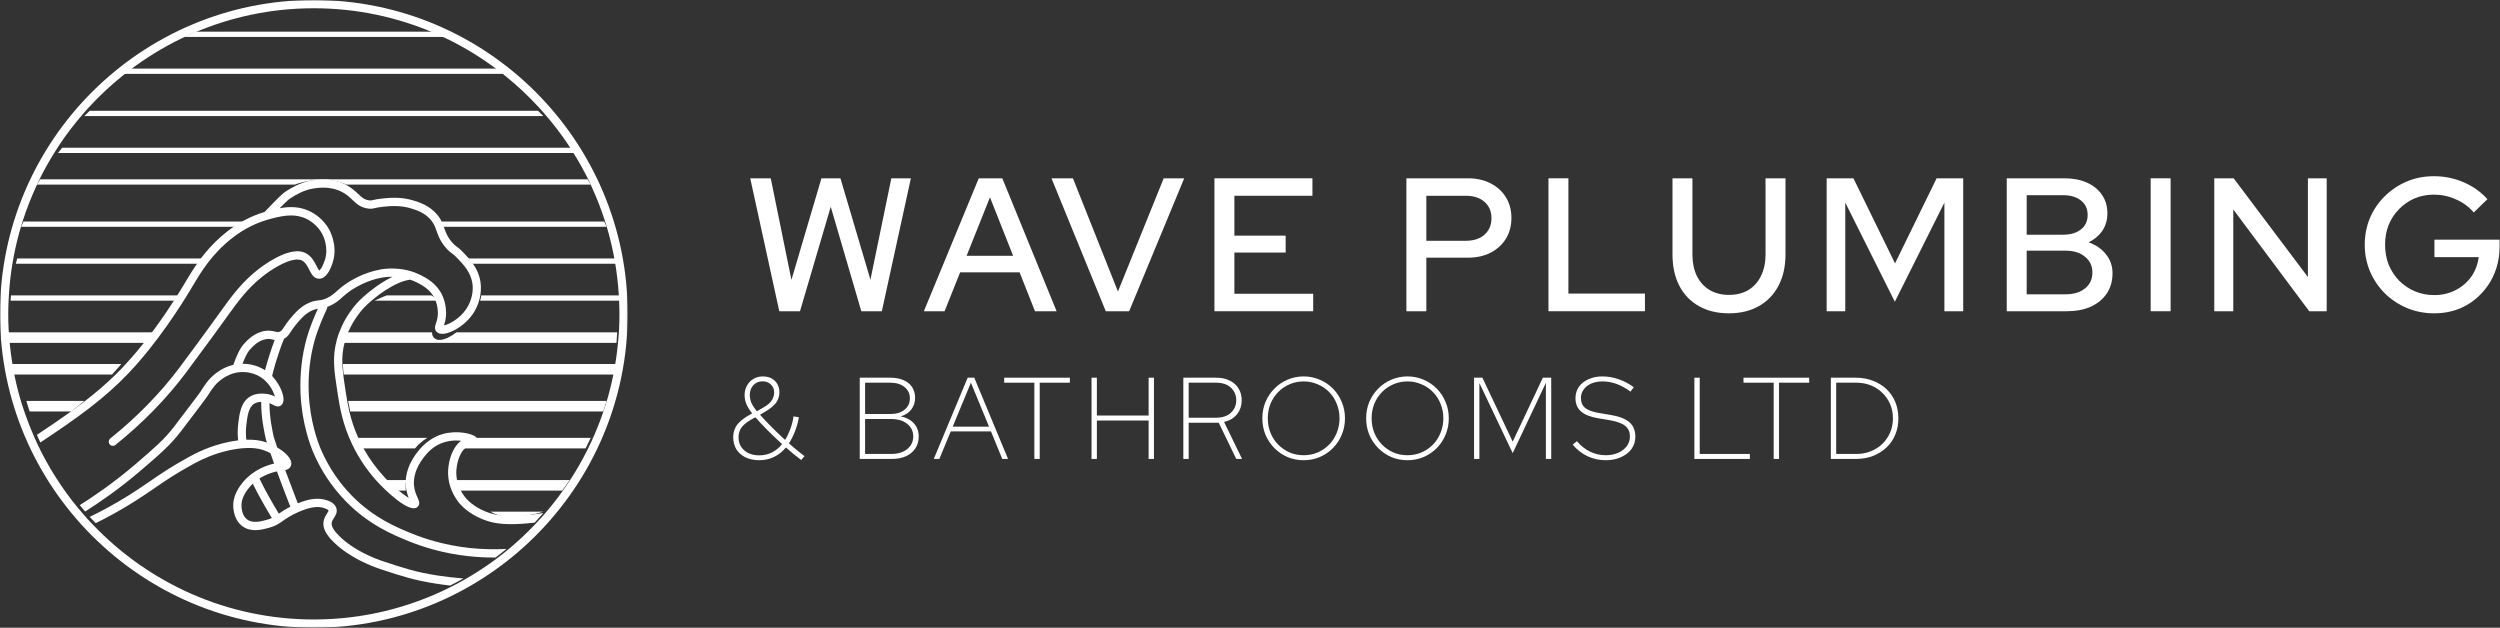 <svg width="912" height="229" viewBox="0 0 912 229" fill="none" xmlns="http://www.w3.org/2000/svg">
    <rect x="0" y="0" width="912" height="229" fill="#333333" stroke="none"/>
    <path fill-rule="evenodd" clip-rule="evenodd" d="M195.092 187.499C196.116 187.274 197.163 186.948 198.2 186.664H178.957C182.318 188.673 186.668 189.361 195.092 187.499" fill="white"/>
    <path fill-rule="evenodd" clip-rule="evenodd" d="M166.487 178.966H205.124C206.052 177.703 206.95 176.42 207.822 175.118H165.486C165.615 176.425 165.944 177.716 166.487 178.966" fill="white"/>
    <path fill-rule="evenodd" clip-rule="evenodd" d="M140.469 175.118C140.71 175.39 140.93 175.679 141.176 175.946C142.196 177.047 143.223 178.058 144.212 178.966H148.057C148.043 178.834 148.02 178.714 148.009 178.577C147.932 177.605 147.956 176.431 148.167 175.118H140.469Z" fill="white"/>
    <path fill-rule="evenodd" clip-rule="evenodd" d="M129.285 160.529C129.786 161.568 130.34 162.573 130.904 163.571H151.394C152.32 162.483 153.784 160.994 155.864 159.723H128.923C129.048 159.994 129.153 160.255 129.285 160.529" fill="white"/>
    <path fill-rule="evenodd" clip-rule="evenodd" d="M172.572 160.359C172.508 161.743 171.077 161.944 170.606 162.009C170.186 162.068 169.665 162.142 169.102 162.372C168.457 162.637 167.898 163.056 167.41 163.571H213.62C214.277 162.302 214.911 161.019 215.52 159.723H172.465C172.56 159.974 172.578 160.201 172.572 160.359" fill="white"/>
    <path fill-rule="evenodd" clip-rule="evenodd" d="M10.794 150.101H26.001C27.661 148.806 29.25 147.527 30.78 146.252H9.612C9.979 147.548 10.388 148.824 10.794 150.101" fill="white"/>
    <path fill-rule="evenodd" clip-rule="evenodd" d="M127.762 150.101H220.076C220.494 148.824 220.915 147.548 221.293 146.252H126.999C127.207 147.477 127.463 148.768 127.762 150.101" fill="white"/>
    <path fill-rule="evenodd" clip-rule="evenodd" d="M125.377 136.63H224.499C224.739 135.357 224.937 134.068 225.142 132.781H125.074C125.123 134.007 125.236 135.292 125.377 136.63" fill="white"/>
    <path fill-rule="evenodd" clip-rule="evenodd" d="M4.482 136.63H40.866C41.667 135.76 42.462 134.878 43.249 133.969C43.587 133.578 43.917 133.178 44.251 132.781H3.839C4.044 134.068 4.242 135.357 4.482 136.63" fill="white"/>
    <path fill-rule="evenodd" clip-rule="evenodd" d="M2.169 125.084H53.282C54.149 123.787 54.991 122.5 55.797 121.235H1.915C1.973 122.526 2.079 123.803 2.169 125.084" fill="white"/>
    <path fill-rule="evenodd" clip-rule="evenodd" d="M160.719 123.987C159.615 124.093 158.761 123.796 158.193 123.092C157.72 122.505 157.592 121.866 157.623 121.235H126.493C125.987 122.409 125.504 123.684 125.074 125.084H224.891C224.98 123.803 225.084 122.526 225.142 121.235H166.51C164.445 122.843 162.334 123.831 160.719 123.987" fill="white"/>
    <path fill-rule="evenodd" clip-rule="evenodd" d="M175.108 109.689H227.066C227.023 109.045 226.957 108.404 226.884 107.765H175.566C175.513 108.454 175.353 109.098 175.108 109.689" fill="white"/>
    <path fill-rule="evenodd" clip-rule="evenodd" d="M141.039 107.765C139.43 108.385 137.929 109.053 136.62 109.689H159.713C159.693 109.664 159.68 109.639 159.659 109.614C159.044 108.86 158.234 108.257 157.365 107.765H141.039Z" fill="white"/>
    <path fill-rule="evenodd" clip-rule="evenodd" d="M3.839 109.689H63.475C64.211 108.974 64.861 108.328 65.419 107.765H4.015C3.945 108.404 3.881 109.045 3.839 109.689" fill="white"/>
    <path fill-rule="evenodd" clip-rule="evenodd" d="M171.973 96.219H225.142C224.977 95.574 224.802 94.933 224.613 94.294H169.335C170.196 94.877 171.109 95.507 171.973 96.219" fill="white"/>
    <path fill-rule="evenodd" clip-rule="evenodd" d="M5.763 96.219H72.767C73.467 95.585 74.227 94.941 75.041 94.294H6.284C6.097 94.933 5.924 95.574 5.763 96.219" fill="white"/>
    <path fill-rule="evenodd" clip-rule="evenodd" d="M7.688 82.748H86.905C88.67 82.008 90.49 81.365 92.36 80.823H8.561C8.26 81.462 7.966 82.102 7.688 82.748" fill="white"/>
    <path fill-rule="evenodd" clip-rule="evenodd" d="M161.315 82.748H221.293C221.016 82.102 220.723 81.462 220.423 80.823H159.713C160.458 81.495 160.939 82.131 161.315 82.748" fill="white"/>
    <path fill-rule="evenodd" clip-rule="evenodd" d="M126.424 67.353H215.52C215.135 66.711 214.769 66.061 214.363 65.428H14.617C14.212 66.061 13.845 66.711 13.461 67.353H107.516C109.199 66.735 111.208 66.162 113.59 65.87C118.068 65.322 122.082 65.692 125.519 66.968C125.85 67.091 126.128 67.223 126.424 67.353" fill="white"/>
    <path fill-rule="evenodd" clip-rule="evenodd" d="M208.212 53.882H22.693C22.167 54.516 21.665 55.163 21.158 55.807H209.747C209.24 55.163 208.738 54.516 208.212 53.882" fill="white"/>
    <path fill-rule="evenodd" clip-rule="evenodd" d="M196.254 40.412H32.726C32.063 41.042 31.424 41.691 30.78 42.336H198.2C197.556 41.691 196.918 41.042 196.254 40.412" fill="white"/>
    <path fill-rule="evenodd" clip-rule="evenodd" d="M182.124 25.017H46.857C45.976 25.645 45.111 26.29 44.251 26.941H184.73C183.87 26.29 183.005 25.645 182.124 25.017" fill="white"/>
    <path fill-rule="evenodd" clip-rule="evenodd" d="M159.46 11.546H71.446C70.066 12.164 68.694 12.797 67.343 13.47H163.562C162.211 12.797 160.839 12.164 159.46 11.546" fill="white"/>
    <path fill-rule="evenodd" clip-rule="evenodd" d="M96.732 134.874C96.717 134.931 96.707 134.986 96.692 135.044C93.525 133.016 90.232 132.69 88.469 132.695C89.139 130.971 90.113 128.709 91.054 127.662C92.17 126.418 94.248 124.104 97.207 123.697C98.257 123.548 98.895 123.718 99.578 123.893C99.777 123.945 99.986 123.995 100.2 124.041C99.009 127.129 97.51 131.833 96.732 134.874M96.807 161.253C94.821 160.602 92.489 160.33 89.855 160.415C89.653 158.567 89.658 156.703 89.884 154.868C90.266 151.776 90.659 148.58 92.719 147.286C93.565 146.756 94.52 146.63 95.279 146.61C95.284 152.491 96.328 157.254 96.965 160.146C96.984 160.213 97.111 160.646 97.368 161.454C97.179 161.385 96.99 161.315 96.807 161.253M105.782 184.516C105.826 184.627 105.868 184.737 105.912 184.849C103.981 185.82 102.743 186.663 101.731 187.373C101.61 187.181 101.474 186.961 101.326 186.72C99.607 183.917 96.256 178.038 94.641 174.563C95.882 173.776 97.259 173.101 98.806 172.575C99.629 172.295 100.366 172.111 101.025 171.978C102.25 175.323 103.822 179.49 105.782 184.516M99.142 188.98C98.57 189.246 97.915 189.483 97.067 189.706C95.111 190.219 92.153 190.993 90.173 189.51C89.031 188.654 88.34 187.21 88.121 185.215C87.746 181.845 89.871 179.161 90.892 177.871C91.292 177.367 91.746 176.902 92.217 176.451C94.062 180.284 97.402 186.1 99.022 188.702C99.078 188.793 99.131 188.878 99.183 188.96C99.169 188.967 99.156 188.974 99.142 188.98M197.616 187.248C196.608 187.39 195.591 187.551 194.597 187.663C186.413 188.587 182.187 188.246 178.922 187.248C178.331 187.068 177.769 186.869 177.224 186.649C172.543 184.766 170.249 182.166 169.478 181.135C168.653 180.033 167.994 178.874 167.502 177.681C166.967 176.383 166.642 175.042 166.516 173.684C166.454 173.018 166.428 172.349 166.467 171.678C166.584 169.667 167.319 165.999 169.214 163.939C169.684 163.428 170.223 163.012 170.845 162.749C171.389 162.52 171.892 162.447 172.297 162.389C172.75 162.324 174.132 162.125 174.193 160.75C174.199 160.595 174.182 160.369 174.09 160.119C173.993 159.854 173.812 159.562 173.475 159.294C172.052 158.167 166.676 156.85 161.471 158.345C159.943 158.785 158.639 159.42 157.5 160.119C155.445 161.381 153.997 162.858 153.082 163.939C152.779 164.297 152.513 164.626 152.323 164.867C149.747 168.143 148.619 171.171 148.201 173.684C147.974 175.048 147.948 176.266 148.031 177.276C148.043 177.419 148.067 177.543 148.083 177.681C148.267 179.307 148.691 180.628 149.107 181.647C147.792 180.839 145.943 179.455 143.941 177.681C142.875 176.737 141.769 175.688 140.671 174.544C140.405 174.267 140.168 173.966 139.909 173.684C137.185 170.718 134.812 167.458 132.833 163.939C132.275 162.948 131.728 161.95 131.233 160.92C131.102 160.648 130.999 160.388 130.875 160.119C129.223 156.528 128.179 153.218 127.465 150.198C127.167 148.936 126.912 147.714 126.703 146.555C126.456 145.183 126.257 143.883 126.069 142.658C125.714 140.345 125.413 138.329 125.195 136.455C125.055 135.25 124.943 134.092 124.895 132.989C124.77 130.14 124.995 127.525 125.81 124.611C125.995 123.948 126.209 123.325 126.428 122.712C126.855 121.516 127.332 120.428 127.834 119.426C129.56 115.981 131.523 113.677 132.338 112.736C133.049 111.913 134.51 110.502 136.386 108.969C137.645 107.94 139.089 106.862 140.637 105.86C143.425 104.054 146.524 102.512 149.39 102.056C149.441 102.048 149.479 102.017 149.528 102.004C150.399 102.292 151.278 102.628 152.159 103.08C153.29 103.659 154.903 104.49 156.344 105.86C157.18 106.654 157.959 107.629 158.551 108.847C158.571 108.888 158.584 108.928 158.602 108.969C159.836 111.598 159.756 114.255 159.726 114.766C159.64 116.206 159.308 117.166 159.044 117.939C158.886 118.395 158.712 118.907 158.683 119.426C158.653 119.964 158.779 120.51 159.249 121.011C159.811 121.611 160.658 121.865 161.752 121.775C163.352 121.642 165.444 120.799 167.49 119.426C169.381 118.157 171.233 116.437 172.616 114.365C173.253 113.407 174.34 111.485 174.97 108.969C175.208 108.014 175.364 106.973 175.416 105.86C175.462 104.893 175.446 103.89 175.278 102.829C174.783 99.688 173.383 97.25 171.795 95.227C170.943 94.142 170.043 93.184 169.193 92.295C169.103 92.2 169.008 92.099 168.919 92.006C167.76 90.796 167.09 90.311 166.552 89.922C166.062 89.568 165.708 89.313 164.991 88.494C163.208 86.464 162.656 84.889 162.074 83.223C161.874 82.653 161.669 82.075 161.419 81.486C161.046 80.603 160.567 79.692 159.826 78.731C159.649 78.501 159.457 78.268 159.247 78.031C156.451 74.879 152.944 73.794 150.846 73.145C146.272 71.732 142.161 72.145 139.444 72.42C137.68 72.596 136.74 72.824 136.117 72.974C135.5 73.122 135.309 73.166 134.703 73.091C132.858 72.86 131.964 72.005 130.61 70.709C129.665 69.805 128.491 68.722 126.818 67.743C126.522 67.569 126.243 67.393 125.912 67.228C122.473 65.519 118.457 65.024 113.976 65.757C111.592 66.148 109.582 66.916 107.899 67.743C106.502 68.429 105.325 69.155 104.38 69.746C102.979 70.621 100.546 73.12 97.965 75.822C97.348 76.469 96.842 77 96.515 77.322C95.181 77.722 93.869 78.191 92.58 78.731C90.727 79.506 88.924 80.426 87.174 81.486C85.771 82.335 84.399 83.265 83.071 84.294C79.747 86.869 77.073 89.603 74.849 92.295C74.034 93.281 73.274 94.262 72.573 95.227C70.523 98.051 68.921 100.744 67.544 103.06L66.813 104.287C66.538 104.746 66.209 105.286 65.857 105.86C65.299 106.77 64.647 107.813 63.908 108.969C62.03 111.909 59.608 115.539 56.773 119.426C55.985 120.505 55.163 121.604 54.316 122.712C51.687 126.152 48.79 129.67 45.716 132.989C45.386 133.345 45.059 133.706 44.725 134.058C43.947 134.877 43.159 135.671 42.366 136.455C38.74 140.039 34.931 143.296 30.688 146.555C29.116 147.762 27.483 148.972 25.778 150.198C22.067 152.865 18.007 155.622 13.461 158.64C13.87 159.572 14.278 160.505 14.712 161.424C28.267 152.431 38.11 145.381 46.887 136.149C57.453 125.038 66.134 111.259 69.376 105.851L70.115 104.613C73.291 99.268 77.245 92.616 84.896 86.689C88.745 83.708 92.946 81.538 97.395 80.209C97.829 80.08 98.262 79.949 98.701 79.835C98.933 79.775 99.173 79.716 99.408 79.655C101.509 79.118 103.741 78.617 106.031 78.597C106.672 78.591 107.316 78.621 107.964 78.704C108.716 78.8 109.47 78.97 110.226 79.217C110.683 79.367 111.141 79.526 111.597 79.741C112.766 80.29 114.725 81.459 116.357 83.544C116.776 84.078 117.178 84.658 117.534 85.32C117.953 86.104 119.98 90.242 118.527 94.82C117.715 97.381 116.737 98.587 116.5 98.688C116.249 98.538 115.787 97.631 115.481 97.033C114.724 95.544 113.685 93.506 111.61 92.389C108.661 90.806 104.222 91.791 98.435 95.323C97.616 95.823 96.841 96.34 96.088 96.866C95.628 97.187 95.179 97.511 94.742 97.841C88.424 102.6 84.393 108.194 80.781 113.224L80.563 113.526C80.49 113.629 73.146 123.847 65.574 133.973C58.566 143.342 50.041 152.084 40.238 159.951C39.591 160.471 39.485 161.42 40 162.074C40.512 162.725 41.453 162.834 42.105 162.314C52.105 154.289 60.806 145.365 67.967 135.789C71.172 131.505 74.328 127.212 76.92 123.664C77.451 122.937 77.96 122.239 78.438 121.582C81.154 117.852 82.953 115.349 82.989 115.299L83.207 114.995C84.09 113.765 84.989 112.528 85.914 111.294C86.835 110.066 87.798 108.845 88.819 107.639C90.709 105.405 92.833 103.236 95.35 101.202C95.785 100.85 96.223 100.5 96.684 100.157C97.721 99.385 98.805 98.628 99.986 97.907C104.674 95.046 108.304 94.041 110.201 95.054C111.448 95.726 112.143 97.092 112.817 98.413C113.598 99.947 114.483 101.684 116.401 101.684H116.44C118.976 101.656 120.527 98.437 121.38 95.741C122.425 92.449 122.046 89.36 121.433 87.135C121.146 86.093 120.812 85.248 120.545 84.656C120.386 84.305 120.251 84.035 120.167 83.881C118.013 79.871 114.666 77.85 112.864 77.003C109.06 75.214 105.341 75.351 102.001 75.969C103.504 74.428 105.133 72.829 105.959 72.313C107.955 71.065 110.686 69.357 114.456 68.738C118.308 68.11 121.718 68.51 124.587 69.937C126.383 70.83 127.483 71.882 128.547 72.9C130.005 74.294 131.513 75.736 134.333 76.088C135.486 76.229 136.068 76.09 136.813 75.912C137.389 75.773 138.179 75.583 139.743 75.425C142.22 75.176 145.968 74.797 149.969 76.033C151.883 76.626 154.774 77.521 157.014 80.045C158.286 81.48 158.732 82.754 159.247 84.227C159.871 86.008 160.577 88.024 162.747 90.497C163.687 91.568 164.257 91.979 164.807 92.377C165.291 92.729 165.792 93.091 166.767 94.108C169.07 96.512 171.68 99.239 172.32 103.304C173.04 107.87 170.825 111.635 170.129 112.68C167.687 116.339 163.765 118.343 161.946 118.721C162.233 117.877 162.613 116.657 162.716 114.95C162.771 114.032 162.827 110.784 161.243 107.52C159.19 103.292 155.499 101.403 153.513 100.385C153.131 100.19 152.751 100.044 152.37 99.877C152.045 99.735 151.72 99.568 151.397 99.445C149.392 98.678 147.436 98.281 145.637 98.091C142.975 97.811 140.669 98 139.145 98.237C138.895 98.276 138.638 98.342 138.385 98.389C133.022 99.397 127.119 102.301 123.137 105.954L122.913 106.162C122.139 106.882 120.97 107.97 119.118 108.808C117.848 109.383 117.093 109.47 116.218 109.571C115.356 109.669 114.375 109.781 112.994 110.342C111.007 111.15 109.473 112.364 108.163 113.675C107.754 114.084 107.368 114.501 106.998 114.92C106.579 115.394 106.177 115.868 105.789 116.33C105.369 116.831 105.027 117.28 104.719 117.699C104.246 118.345 103.875 118.905 103.583 119.353C103.449 119.559 103.345 119.713 103.24 119.868C102.778 120.549 102.524 120.81 102 121.007C101.378 121.241 101.048 121.153 100.32 120.967C99.522 120.762 98.431 120.486 96.801 120.703C92.76 121.261 90.108 124.215 88.832 125.636C87.318 127.321 86.053 130.562 85.287 132.622C85.228 132.782 85.168 132.944 85.114 133.089C84.669 133.193 84.245 133.313 83.847 133.443C81.903 134.081 80.537 134.958 79.868 135.387C76.578 137.502 74.863 140.188 73.487 142.347L73.243 142.729C73.2 142.794 72.093 144.453 63.6 155.538C59.983 160.258 56.543 163.215 49.69 169.106C41.299 176.318 33.902 181.233 29.1 184.283C29.74 185.07 30.407 185.833 31.068 186.603C35.946 183.493 43.299 178.567 51.633 171.403C58.644 165.377 62.162 162.352 65.97 157.385C74.701 145.99 75.713 144.44 75.753 144.378L76.006 143.981C77.352 141.872 78.742 139.692 81.479 137.934C82.36 137.368 84.698 135.865 88.02 135.722C89.396 135.661 92.987 135.791 96.067 138.282C98.517 140.267 99.834 143.009 100.274 144.645C99.373 144.208 98.101 143.71 96.433 143.608C95.554 143.555 93.23 143.41 91.136 144.723C87.863 146.776 87.357 150.878 86.911 154.495C86.658 156.533 86.651 158.6 86.87 160.651C85.775 160.786 84.645 160.966 83.463 161.211C76.24 162.699 71.114 165.504 68.924 166.702C62.402 170.274 58.718 172.811 54.818 175.497C53.365 176.498 51.86 177.528 50.189 178.63C49.26 179.242 48.294 179.87 47.222 180.541C41.885 183.884 36.928 186.526 32.742 188.551C33.446 189.334 34.181 190.087 34.906 190.85C38.99 188.841 43.73 186.284 48.802 183.107C51.857 181.194 54.221 179.566 56.509 177.99C60.344 175.349 63.966 172.855 70.353 169.356C70.641 169.199 70.996 169.007 71.389 168.798C72.574 168.168 74.241 167.345 76.298 166.521C78.469 165.652 81.063 164.788 84.063 164.17C84.91 163.995 85.848 163.829 86.836 163.698C87.878 163.559 88.977 163.464 90.084 163.433C92.078 163.378 94.1 163.543 95.876 164.125C96.883 164.457 97.807 164.866 98.649 165.303C99.021 166.384 99.466 167.655 99.99 169.12C99.338 169.266 98.635 169.446 97.85 169.714C96.097 170.309 94.532 171.082 93.107 171.979C92.001 172.676 90.992 173.456 90.091 174.33C89.547 174.856 89.018 175.396 88.551 175.986C87.378 177.468 84.63 180.939 85.142 185.549C85.536 189.112 87.123 190.989 88.386 191.934C91.518 194.281 95.464 193.247 97.822 192.629C100.489 191.928 101.772 191.027 103.257 189.983C104.467 189.132 105.84 188.166 108.436 186.982C113.765 184.546 116.343 184.788 117.989 185.275C119.531 185.729 119.8 186.119 119.844 186.266C119.888 186.412 119.538 186.956 119.307 187.316C118.823 188.07 118.22 189.007 118.031 190.275C117.683 192.616 118.839 194.941 121.779 197.813C127.433 203.336 135.076 206.397 139.128 207.73C146.585 210.187 151.085 211.671 159.006 212.906C160.789 213.183 162.528 213.413 164.223 213.605C165.855 212.784 167.463 211.922 169.048 211.023C166.017 210.792 162.821 210.443 159.462 209.92C151.785 208.724 147.62 207.351 140.059 204.86C136.252 203.606 129.085 200.743 123.866 195.645C121.749 193.577 120.809 191.967 120.995 190.721C121.087 190.101 121.443 189.546 121.821 188.961C122.417 188.033 123.159 186.88 122.711 185.392C122.095 183.337 119.723 182.638 118.829 182.376C116.374 181.654 113.678 181.837 110.355 182.967C109.804 183.154 109.235 183.369 108.648 183.609C108.592 183.465 108.536 183.322 108.481 183.181C108.294 182.701 108.097 182.199 107.917 181.736C106.365 177.727 105.092 174.342 104.044 171.488C104.195 171.455 104.342 171.416 104.485 171.372C105.236 171.136 105.864 170.717 106.15 169.833C106.825 167.752 104.559 165.376 101.662 163.561C101.479 163.446 101.297 163.331 101.11 163.221C100.224 160.608 99.867 159.398 99.865 159.398C99.29 156.776 98.343 152.425 98.285 147.07C98.558 147.175 98.809 147.287 99.043 147.402C99.224 147.492 99.402 147.582 99.564 147.669C100.384 148.102 101.506 148.695 102.562 147.86C102.954 147.55 103.424 146.931 103.431 145.746C103.444 143.656 102.044 140.31 99.692 137.643C99.553 137.485 99.421 137.323 99.275 137.17C99.386 136.659 99.499 136.147 99.632 135.629C100.62 131.773 102.57 125.929 103.634 123.575C103.998 123.388 104.303 123.172 104.574 122.933C105.166 122.411 105.589 121.776 106.063 121.048C106.071 121.035 106.079 121.023 106.088 121.01C106.551 120.297 107.128 119.411 108.08 118.275C108.162 118.177 108.246 118.079 108.328 117.981C108.658 117.589 108.991 117.197 109.335 116.812C109.637 116.473 109.95 116.145 110.272 115.823C110.694 115.401 111.136 114.997 111.609 114.626C112.358 114.037 113.178 113.525 114.115 113.144C114.847 112.846 115.398 112.726 115.944 112.648C115.614 113.378 115.183 114.353 114.711 115.481C114.524 115.929 114.331 116.4 114.136 116.889C113.967 117.31 113.798 117.741 113.629 118.184C112.99 119.854 112.365 121.646 111.891 123.349C110.13 129.669 109.347 136.601 109.63 143.398C110.079 154.23 113.105 162.32 114.387 165.295C117.212 171.849 121.175 177.766 126.168 182.883C134.59 191.511 143.373 195.092 149.184 197.462C153.893 199.381 161.499 201.882 170.992 202.903C174.304 203.26 177.394 203.384 180.172 203.384C180.376 203.384 180.571 203.38 180.772 203.379C182.126 202.366 183.454 201.319 184.76 200.247C181.057 200.422 176.456 200.451 171.311 199.9C162.16 198.916 154.838 196.508 150.307 194.663C144.726 192.386 136.29 188.944 128.304 180.765C123.57 175.914 119.812 170.303 117.134 164.091C115.921 161.271 113.051 153.597 112.623 143.271C112.353 136.79 113.098 130.182 114.776 124.166C115.348 122.112 116.199 119.792 117.047 117.691C117.242 117.21 117.436 116.738 117.627 116.285C118.246 114.818 118.828 113.535 119.254 112.64C119.362 112.415 119.391 112.179 119.384 111.946C119.687 111.837 119.997 111.721 120.346 111.563C122.642 110.523 124.085 109.182 124.945 108.382L125.154 108.187C128.858 104.789 134.665 101.989 139.601 101.223C139.863 101.182 140.167 101.144 140.479 101.109C141.137 101.033 141.903 100.985 142.744 100.974C142.898 100.972 143.044 100.965 143.203 100.967C143.064 101.033 142.927 101.101 142.789 101.17C142.622 101.253 142.456 101.341 142.289 101.427C140.237 102.487 138.263 103.769 136.502 105.071C133.506 107.286 131.13 109.536 130.078 110.75C129.566 111.343 128.629 112.442 127.569 113.973C126.651 115.299 125.642 116.949 124.721 118.936C124.048 120.387 123.424 122.006 122.925 123.791C121.128 130.223 121.873 135.077 123.108 143.121C123.893 148.239 124.871 154.611 128.536 162.235C131.096 167.561 134.453 172.41 138.517 176.644C139.61 177.78 149.268 187.678 152.289 184.95C153.422 183.93 152.801 182.564 152.304 181.467C151.829 180.421 151.179 178.989 151.016 177.026C150.827 174.699 151.305 171.025 154.671 166.743C155.673 165.467 158.023 162.478 162.293 161.25C164.466 160.624 166.567 160.605 168.223 160.798C165.075 163.104 163.69 167.814 163.477 171.501C163.245 175.468 164.529 179.536 167.086 182.954C168.006 184.186 170.729 187.288 176.112 189.455C178.722 190.505 181.694 191.213 186.475 191.213C188.806 191.213 191.57 191.045 194.93 190.666C194.965 190.662 195.001 190.655 195.035 190.651C196.114 189.512 197.17 188.352 198.2 187.168C198.005 187.196 197.811 187.221 197.616 187.248" fill="white"/>
    <mask id="mask0_777_3138" style="mask-type:luminance" maskUnits="userSpaceOnUse" x="-1" y="0" width="230" height="229">
    <path fill-rule="evenodd" clip-rule="evenodd" d="M-0.01 0H228.99V229H-0.01V0Z" fill="white"/>
    </mask>
    <g mask="url(#mask0_777_3138)">
    <path fill-rule="evenodd" clip-rule="evenodd" d="M162.686 13.981C169.444 17.234 175.816 21.158 181.737 25.65C182.613 26.314 183.473 26.998 184.328 27.688C188.699 31.211 192.806 35.047 196.6 39.179C197.266 39.904 197.908 40.651 198.554 41.395C201.674 44.977 204.583 48.747 207.231 52.709C207.758 53.497 208.26 54.3 208.766 55.101C211.034 58.687 213.126 62.394 214.98 66.239C215.388 67.084 215.757 67.951 216.144 68.809C217.75 72.368 219.177 76.023 220.409 79.769C220.709 80.68 221.002 81.595 221.279 82.516C222.337 86.041 223.222 89.637 223.93 93.298C224.118 94.269 224.291 95.243 224.453 96.223C225.031 99.707 225.439 103.244 225.684 106.828C225.754 107.858 225.819 108.89 225.861 109.929C225.923 111.447 225.977 112.968 225.977 114.501C225.977 116.466 225.923 118.418 225.822 120.359C225.765 121.458 225.661 122.546 225.572 123.636C225.289 127.101 224.849 130.519 224.255 133.887C224.052 135.043 223.854 136.201 223.615 137.344C222.901 140.761 222.034 144.123 221.014 147.418C220.634 148.642 220.212 149.846 219.792 151.052C218.617 154.427 217.284 157.727 215.802 160.947C215.211 162.231 214.596 163.501 213.959 164.758C212.264 168.098 210.407 171.34 208.396 174.477C207.531 175.826 206.641 177.156 205.721 178.464C203.408 181.753 200.923 184.911 198.277 187.927C197.241 189.108 196.179 190.265 195.094 191.401C191.851 194.799 188.408 198.003 184.762 200.972C183.448 202.042 182.113 203.086 180.751 204.096C176.997 206.879 173.055 209.418 168.962 211.72C167.368 212.617 165.751 213.476 164.11 214.295C149.155 221.762 132.311 225.988 114.49 225.988C82.911 225.988 54.379 212.768 34.074 191.599C33.345 190.839 32.607 190.087 31.899 189.306C31.512 188.88 31.148 188.433 30.767 188C30.582 187.789 30.399 187.576 30.215 187.363C29.55 186.596 28.88 185.834 28.236 185.049C22.54 178.097 17.67 170.447 13.767 162.249C13.332 161.333 12.922 160.402 12.51 159.472C11.292 156.721 10.184 153.913 9.188 151.052C8.768 149.846 8.346 148.642 7.967 147.418C6.947 144.123 6.08 140.761 5.365 137.344C5.126 136.201 4.929 135.043 4.725 133.887C4.132 130.519 3.691 127.101 3.408 123.636C3.319 122.546 3.215 121.458 3.158 120.359C3.057 118.418 3.003 116.466 3.003 114.501C3.003 112.968 3.057 111.447 3.119 109.929C3.161 108.89 3.226 107.858 3.297 106.828C3.542 103.244 3.95 99.707 4.527 96.223C4.689 95.243 4.863 94.269 5.051 93.298C5.758 89.637 6.644 86.041 7.702 82.516C7.978 81.595 8.272 80.68 8.572 79.769C9.803 76.023 11.23 72.368 12.837 68.809C13.223 67.951 13.592 67.084 14 66.239C15.854 62.394 17.947 58.687 20.214 55.101C20.721 54.3 21.223 53.497 21.749 52.709C24.397 48.747 27.306 44.977 30.426 41.395C31.073 40.651 31.714 39.904 32.38 39.179C36.174 35.047 40.281 31.211 44.652 27.688C45.507 26.998 46.368 26.314 47.243 25.65C53.164 21.158 59.536 17.234 66.294 13.981C67.647 13.33 69.021 12.717 70.404 12.12C83.934 6.27 98.837 3.013 114.49 3.013C130.144 3.013 145.046 6.27 158.577 12.12C159.959 12.717 161.334 13.33 162.686 13.981M114.49 0C51.355 0 -0.01 51.364 -0.01 114.501C-0.01 177.635 51.355 229 114.49 229C177.625 229 228.99 177.635 228.99 114.501C228.99 51.364 177.625 0 114.49 0" fill="white"/>
    </g>
    <path d="M888.015 114.3C884.459 114.3 881.134 113.653 878.04 112.36C874.991 111.067 872.313 109.289 870.003 107.026C867.694 104.717 865.893 102.061 864.6 99.059C863.307 96.011 862.66 92.755 862.66 89.291C862.66 85.827 863.283 82.594 864.53 79.592C865.824 76.544 867.625 73.888 869.934 71.625C872.243 69.316 874.922 67.515 877.97 66.222C881.018 64.928 884.321 64.282 887.877 64.282C891.71 64.282 895.336 65.021 898.753 66.499C902.171 67.977 905.058 70.032 907.413 72.664L902.425 77.514C900.67 75.435 898.499 73.842 895.913 72.734C893.373 71.579 890.694 71.002 887.877 71.002C885.337 71.002 882.981 71.463 880.811 72.387C878.686 73.311 876.816 74.604 875.199 76.267C873.583 77.883 872.313 79.8 871.389 82.017C870.511 84.234 870.073 86.658 870.073 89.291C870.073 91.877 870.511 94.302 871.389 96.565C872.313 98.782 873.583 100.722 875.199 102.384C876.862 104.047 878.779 105.34 880.949 106.264C883.12 107.187 885.475 107.649 888.015 107.649C890.879 107.649 893.465 107.049 895.775 105.848C898.13 104.647 900.047 103.008 901.525 100.929C903.002 98.805 903.903 96.426 904.226 93.794H888.085V87.42H911.847V89.914C911.847 93.378 911.246 96.588 910.046 99.544C908.845 102.5 907.159 105.086 904.988 107.303C902.864 109.52 900.347 111.252 897.437 112.499C894.528 113.7 891.387 114.3 888.015 114.3Z" fill="white"/>
    <path d="M807.771 113.538V65.044H814.837L841.925 101.068V65.044H848.783V113.538H842.41L814.699 76.405V113.538H807.771Z" fill="white"/>
    <path d="M784.563 113.538V65.044H791.837V113.538H784.563Z" fill="white"/>
    <path d="M732.061 113.538V65.044H753.052C756.239 65.044 759.01 65.575 761.365 66.637C763.72 67.699 765.545 69.2 766.838 71.14C768.131 73.034 768.778 75.274 768.778 77.86C768.778 80.215 768.177 82.294 766.977 84.095C765.776 85.896 764.09 87.328 761.919 88.39C764.644 89.36 766.769 90.838 768.293 92.824C769.863 94.764 770.648 97.05 770.648 99.682C770.648 102.5 769.955 104.947 768.57 107.026C767.184 109.104 765.245 110.721 762.751 111.875C760.257 112.984 757.324 113.538 753.952 113.538H732.061ZM739.335 85.619H752.636C755.361 85.619 757.532 84.972 759.148 83.679C760.765 82.386 761.573 80.631 761.573 78.414C761.573 76.197 760.765 74.442 759.148 73.149C757.532 71.856 755.361 71.209 752.636 71.209H739.335V85.619ZM739.335 107.372H753.398C756.446 107.372 758.848 106.656 760.603 105.225C762.404 103.793 763.305 101.853 763.305 99.405C763.305 97.004 762.404 95.087 760.603 93.655C758.848 92.177 756.446 91.438 753.398 91.438H739.335V107.372Z" fill="white"/>
    <path d="M666.366 113.538V65.044H676.134L691.306 96.08L706.478 65.044H716.176V113.538H709.318V73.911L691.237 110.074L673.155 73.911V113.538H666.366Z" fill="white"/>
    <path d="M630.699 114.3C626.496 114.3 622.847 113.422 619.753 111.667C616.659 109.912 614.28 107.441 612.617 104.255C610.955 101.022 610.124 97.212 610.124 92.824V65.044H617.398V92.824C617.398 95.826 617.929 98.435 618.991 100.652C620.099 102.869 621.647 104.578 623.633 105.779C625.665 106.98 628.02 107.58 630.699 107.58C633.47 107.58 635.848 106.98 637.834 105.779C639.82 104.578 641.344 102.869 642.407 100.652C643.515 98.435 644.069 95.826 644.069 92.824V65.044H651.344V92.824C651.344 97.212 650.489 101.022 648.78 104.255C647.118 107.441 644.739 109.912 641.645 111.667C638.55 113.422 634.902 114.3 630.699 114.3Z" fill="white"/>
    <path d="M564.88 113.538V65.044H572.154V107.095H600.073V113.538H564.88Z" fill="white"/>
    <path d="M513.054 113.538V65.044H535.5C538.687 65.044 541.458 65.667 543.813 66.914C546.169 68.115 548.016 69.801 549.356 71.971C550.695 74.142 551.365 76.659 551.365 79.523C551.365 82.386 550.695 84.903 549.356 87.074C548.016 89.245 546.146 90.953 543.744 92.2C541.389 93.401 538.641 94.002 535.5 94.002H520.328V113.538H513.054ZM520.328 87.836H534.738C537.601 87.836 539.865 87.097 541.527 85.619C543.236 84.095 544.09 82.086 544.09 79.592C544.09 77.098 543.236 75.112 541.527 73.634C539.865 72.156 537.601 71.417 534.738 71.417H520.328V87.836Z" fill="white"/>
    <path d="M443.027 113.538V65.044H478.774V71.417H450.301V85.965H469.006V92.131H450.301V107.164H479.051V113.538H443.027Z" fill="white"/>
    <path d="M403.391 113.538L383.578 65.044H391.406L407.825 106.333L424.521 65.044H432.003L411.912 113.538H403.391Z" fill="white"/>
    <path d="M337.029 113.538L357.05 65.044H365.641L385.454 113.538H377.557L371.945 99.336H350.261L344.581 113.538H337.029ZM352.617 93.309H369.59L361.138 71.971L352.617 93.309Z" fill="white"/>
    <path d="M284.283 113.538L273.684 65.044H281.166L288.717 102.107L299.663 65.044H306.59L317.536 102.038L325.157 65.044H332.292L321.693 113.538H314.211L303.057 75.435L291.834 113.538H284.283Z" fill="white"/>
    <path d="M669.84 165.6H677.206C679.097 165.6 680.847 165.275 682.456 164.626C684.093 163.977 685.504 163.073 686.689 161.916C687.903 160.731 688.849 159.348 689.526 157.767C690.203 156.187 690.542 154.465 690.542 152.602C690.542 150.74 690.203 149.018 689.526 147.437C688.849 145.857 687.903 144.488 686.689 143.331C685.504 142.145 684.093 141.228 682.456 140.579C680.847 139.93 679.097 139.605 677.206 139.605H669.84V165.6ZM667.892 167.42V137.785H676.952C679.295 137.785 681.412 138.166 683.303 138.928C685.222 139.662 686.873 140.692 688.256 142.018C689.639 143.345 690.697 144.911 691.431 146.718C692.165 148.524 692.532 150.486 692.532 152.602C692.532 154.719 692.165 156.681 691.431 158.487C690.697 160.293 689.639 161.86 688.256 163.186C686.873 164.513 685.222 165.557 683.303 166.319C681.412 167.053 679.295 167.42 676.952 167.42H667.892Z" fill="white"/>
    <path d="M647.039 167.42V139.605H636.031V137.785H659.994V139.605H648.986V167.42H647.039Z" fill="white"/>
    <path d="M618.111 167.42V137.785H620.058V165.6H638.347V167.42H618.111Z" fill="white"/>
    <path d="M585.785 167.886C583.414 167.886 581.198 167.406 579.138 166.446C577.077 165.459 575.271 164.047 573.719 162.213L575.243 160.943C576.654 162.608 578.249 163.878 580.027 164.753C581.833 165.628 583.752 166.065 585.785 166.065C587.478 166.065 588.988 165.769 590.315 165.176C591.641 164.584 592.685 163.779 593.447 162.763C594.209 161.719 594.591 160.548 594.591 159.249C594.591 157.528 593.998 156.215 592.812 155.312C591.655 154.381 589.694 153.689 586.928 153.237L583.329 152.645C580.366 152.165 578.192 151.332 576.809 150.147C575.426 148.962 574.735 147.339 574.735 145.278C574.735 143.698 575.144 142.315 575.963 141.129C576.809 139.944 577.981 139.013 579.477 138.335C580.972 137.658 582.68 137.319 584.599 137.319C586.547 137.319 588.494 137.658 590.442 138.335C592.389 138.984 594.238 139.958 595.988 141.256L594.802 142.865C591.472 140.381 588.071 139.14 584.599 139.14C583.075 139.14 581.72 139.394 580.535 139.902C579.35 140.41 578.418 141.129 577.741 142.061C577.063 142.964 576.725 144.008 576.725 145.194C576.725 146.746 577.247 147.96 578.291 148.835C579.335 149.681 581.085 150.302 583.541 150.697L587.139 151.29C590.498 151.826 592.911 152.729 594.379 154C595.846 155.241 596.58 157.034 596.58 159.376C596.58 161.013 596.115 162.481 595.183 163.779C594.252 165.049 592.968 166.051 591.331 166.785C589.722 167.519 587.873 167.886 585.785 167.886Z" fill="white"/>
    <path d="M537.733 167.42V137.785H540.781L551.831 161.112L562.838 137.785H565.886V167.42H563.939V139.647L551.831 165.303L539.68 139.732V167.42H537.733Z" fill="white"/>
    <path d="M513.45 167.886C511.361 167.886 509.4 167.505 507.565 166.743C505.759 165.952 504.164 164.866 502.781 163.483C501.398 162.072 500.311 160.449 499.521 158.614C498.759 156.751 498.378 154.747 498.378 152.602C498.378 150.457 498.759 148.468 499.521 146.633C500.311 144.77 501.398 143.147 502.781 141.764C504.164 140.353 505.759 139.267 507.565 138.505C509.4 137.714 511.361 137.319 513.45 137.319C515.538 137.319 517.486 137.714 519.292 138.505C521.127 139.267 522.735 140.353 524.118 141.764C525.501 143.147 526.574 144.77 527.336 146.633C528.126 148.468 528.521 150.457 528.521 152.602C528.521 154.747 528.126 156.751 527.336 158.614C526.574 160.449 525.501 162.072 524.118 163.483C522.735 164.866 521.127 165.952 519.292 166.743C517.486 167.505 515.538 167.886 513.45 167.886ZM513.45 166.065C515.284 166.065 516.992 165.727 518.572 165.049C520.181 164.344 521.578 163.384 522.764 162.17C523.949 160.957 524.866 159.531 525.516 157.894C526.193 156.257 526.532 154.493 526.532 152.602C526.532 150.711 526.193 148.947 525.516 147.31C524.866 145.673 523.949 144.248 522.764 143.034C521.578 141.821 520.181 140.875 518.572 140.198C516.992 139.492 515.284 139.14 513.45 139.14C511.615 139.14 509.894 139.492 508.285 140.198C506.704 140.875 505.321 141.821 504.136 143.034C502.95 144.248 502.019 145.673 501.342 147.31C500.692 148.947 500.368 150.711 500.368 152.602C500.368 154.493 500.692 156.257 501.342 157.894C502.019 159.531 502.95 160.957 504.136 162.17C505.321 163.384 506.704 164.344 508.285 165.049C509.894 165.727 511.615 166.065 513.45 166.065Z" fill="white"/>
    <path d="M475.577 167.886C473.488 167.886 471.527 167.505 469.692 166.743C467.886 165.952 466.291 164.866 464.908 163.483C463.525 162.072 462.439 160.449 461.648 158.614C460.886 156.751 460.505 154.747 460.505 152.602C460.505 150.457 460.886 148.468 461.648 146.633C462.439 144.77 463.525 143.147 464.908 141.764C466.291 140.353 467.886 139.267 469.692 138.505C471.527 137.714 473.488 137.319 475.577 137.319C477.666 137.319 479.613 137.714 481.419 138.505C483.254 139.267 484.863 140.353 486.246 141.764C487.629 143.147 488.701 144.77 489.463 146.633C490.253 148.468 490.649 150.457 490.649 152.602C490.649 154.747 490.253 156.751 489.463 158.614C488.701 160.449 487.629 162.072 486.246 163.483C484.863 164.866 483.254 165.952 481.419 166.743C479.613 167.505 477.666 167.886 475.577 167.886ZM475.577 166.065C477.412 166.065 479.119 165.727 480.7 165.049C482.308 164.344 483.705 163.384 484.891 162.17C486.076 160.957 486.994 159.531 487.643 157.894C488.32 156.257 488.659 154.493 488.659 152.602C488.659 150.711 488.32 148.947 487.643 147.31C486.994 145.673 486.076 144.248 484.891 143.034C483.705 141.821 482.308 140.875 480.7 140.198C479.119 139.492 477.412 139.14 475.577 139.14C473.742 139.14 472.021 139.492 470.412 140.198C468.831 140.875 467.448 141.821 466.263 143.034C465.078 144.248 464.146 145.673 463.469 147.31C462.82 148.947 462.495 150.711 462.495 152.602C462.495 154.493 462.82 156.257 463.469 157.894C464.146 159.531 465.078 160.957 466.263 162.17C467.448 163.384 468.831 164.344 470.412 165.049C472.021 165.727 473.742 166.065 475.577 166.065Z" fill="white"/>
    <path d="M431.68 167.42V137.785H443.619C445.623 137.785 447.316 138.152 448.699 138.885C450.111 139.591 451.169 140.565 451.875 141.807C452.608 143.02 452.975 144.417 452.975 145.998C452.975 147.917 452.425 149.596 451.324 151.036C450.223 152.475 448.629 153.435 446.54 153.915L453.102 167.42H450.985L444.593 154.211H433.628V167.42H431.68ZM433.628 152.391H443.492C445.919 152.391 447.768 151.784 449.038 150.57C450.336 149.328 450.985 147.804 450.985 145.998C450.985 144.163 450.336 142.639 449.038 141.426C447.768 140.212 445.919 139.605 443.492 139.605H433.628V152.391Z" fill="white"/>
    <path d="M398.19 167.42V137.785H400.137V151.586H419.019V137.785H420.967V167.42H419.019V153.407H400.137V167.42H398.19Z" fill="white"/>
    <path d="M377.337 167.42V139.605H366.329V137.785H390.291V139.605H379.284V167.42H377.337Z" fill="white"/>
    <path d="M340.644 167.42L353.006 137.785H355.419L367.739 167.42H365.622L361.516 157.386H346.825L342.676 167.42H340.644ZM347.545 155.651H360.796L354.191 139.605L347.545 155.651Z" fill="white"/>
    <path d="M313.636 167.42V137.785H324.771C326.69 137.785 328.327 138.095 329.682 138.716C331.036 139.309 332.067 140.155 332.772 141.256C333.478 142.357 333.831 143.655 333.831 145.151C333.831 146.788 333.365 148.199 332.433 149.385C331.53 150.57 330.246 151.403 328.581 151.883C330.669 152.334 332.278 153.195 333.407 154.465C334.564 155.735 335.143 157.33 335.143 159.249C335.143 160.858 334.748 162.283 333.958 163.525C333.167 164.739 332.038 165.698 330.571 166.404C329.103 167.081 327.325 167.42 325.236 167.42H313.636ZM315.584 151.036H324.728C326.958 151.036 328.708 150.514 329.978 149.469C331.276 148.397 331.925 147.014 331.925 145.321C331.925 143.627 331.276 142.258 329.978 141.214C328.708 140.141 326.958 139.605 324.728 139.605H315.584V151.036ZM315.584 165.6H325.067C327.551 165.6 329.512 165.007 330.952 163.821C332.419 162.636 333.153 161.098 333.153 159.207C333.153 157.316 332.419 155.792 330.952 154.634C329.512 153.449 327.551 152.856 325.067 152.856H315.584V165.6Z" fill="white"/>
    <path d="M277.003 167.886C275.056 167.886 273.362 167.533 271.923 166.827C270.512 166.122 269.411 165.148 268.621 163.906C267.859 162.636 267.478 161.168 267.478 159.503C267.478 158.346 267.689 157.288 268.113 156.328C268.536 155.34 269.256 154.409 270.272 153.534C271.288 152.631 272.657 151.727 274.378 150.824C273.391 149.526 272.685 148.369 272.262 147.353C271.838 146.308 271.627 145.222 271.627 144.093C271.627 142.851 271.909 141.722 272.473 140.706C273.038 139.662 273.814 138.843 274.802 138.25C275.818 137.63 276.975 137.319 278.273 137.319C279.543 137.319 280.63 137.573 281.533 138.081C282.436 138.589 283.128 139.281 283.608 140.156C284.088 141.002 284.327 141.976 284.327 143.077C284.327 144.544 283.918 145.829 283.1 146.929C282.281 148.03 281.025 149.074 279.332 150.062L277.257 151.29C278.499 152.701 279.924 154.211 281.533 155.82C283.142 157.429 284.765 158.981 286.402 160.477C287.136 159.292 287.771 157.979 288.307 156.54C288.843 155.072 289.238 153.52 289.492 151.883L291.44 152.221C291.101 154.141 290.607 155.891 289.958 157.471C289.337 159.052 288.617 160.477 287.799 161.747C288.73 162.537 289.662 163.328 290.593 164.118C291.553 164.908 292.512 165.67 293.472 166.404L292.287 167.801C291.355 167.096 290.41 166.362 289.45 165.6C288.519 164.809 287.601 164.019 286.698 163.229C285.456 164.753 284.003 165.91 282.338 166.7C280.701 167.491 278.922 167.886 277.003 167.886ZM276.114 150.02L278.824 148.453C280.094 147.72 281.011 146.901 281.576 145.998C282.14 145.095 282.422 144.135 282.422 143.119C282.422 142.018 282.027 141.073 281.237 140.283C280.447 139.492 279.431 139.097 278.189 139.097C276.806 139.097 275.677 139.577 274.802 140.537C273.955 141.468 273.532 142.639 273.532 144.051C273.532 145.095 273.729 146.069 274.124 146.972C274.52 147.875 275.183 148.891 276.114 150.02ZM277.003 166.108C278.668 166.108 280.207 165.755 281.618 165.049C283.057 164.315 284.285 163.299 285.301 162.001C283.382 160.251 281.561 158.515 279.84 156.794C278.146 155.072 276.721 153.548 275.564 152.221C273.87 153.096 272.572 153.929 271.669 154.719C270.794 155.481 270.201 156.257 269.891 157.048C269.58 157.81 269.425 158.642 269.425 159.546C269.425 161.521 270.131 163.116 271.542 164.33C272.953 165.515 274.774 166.108 277.003 166.108Z" fill="white"/>
    </svg>
    